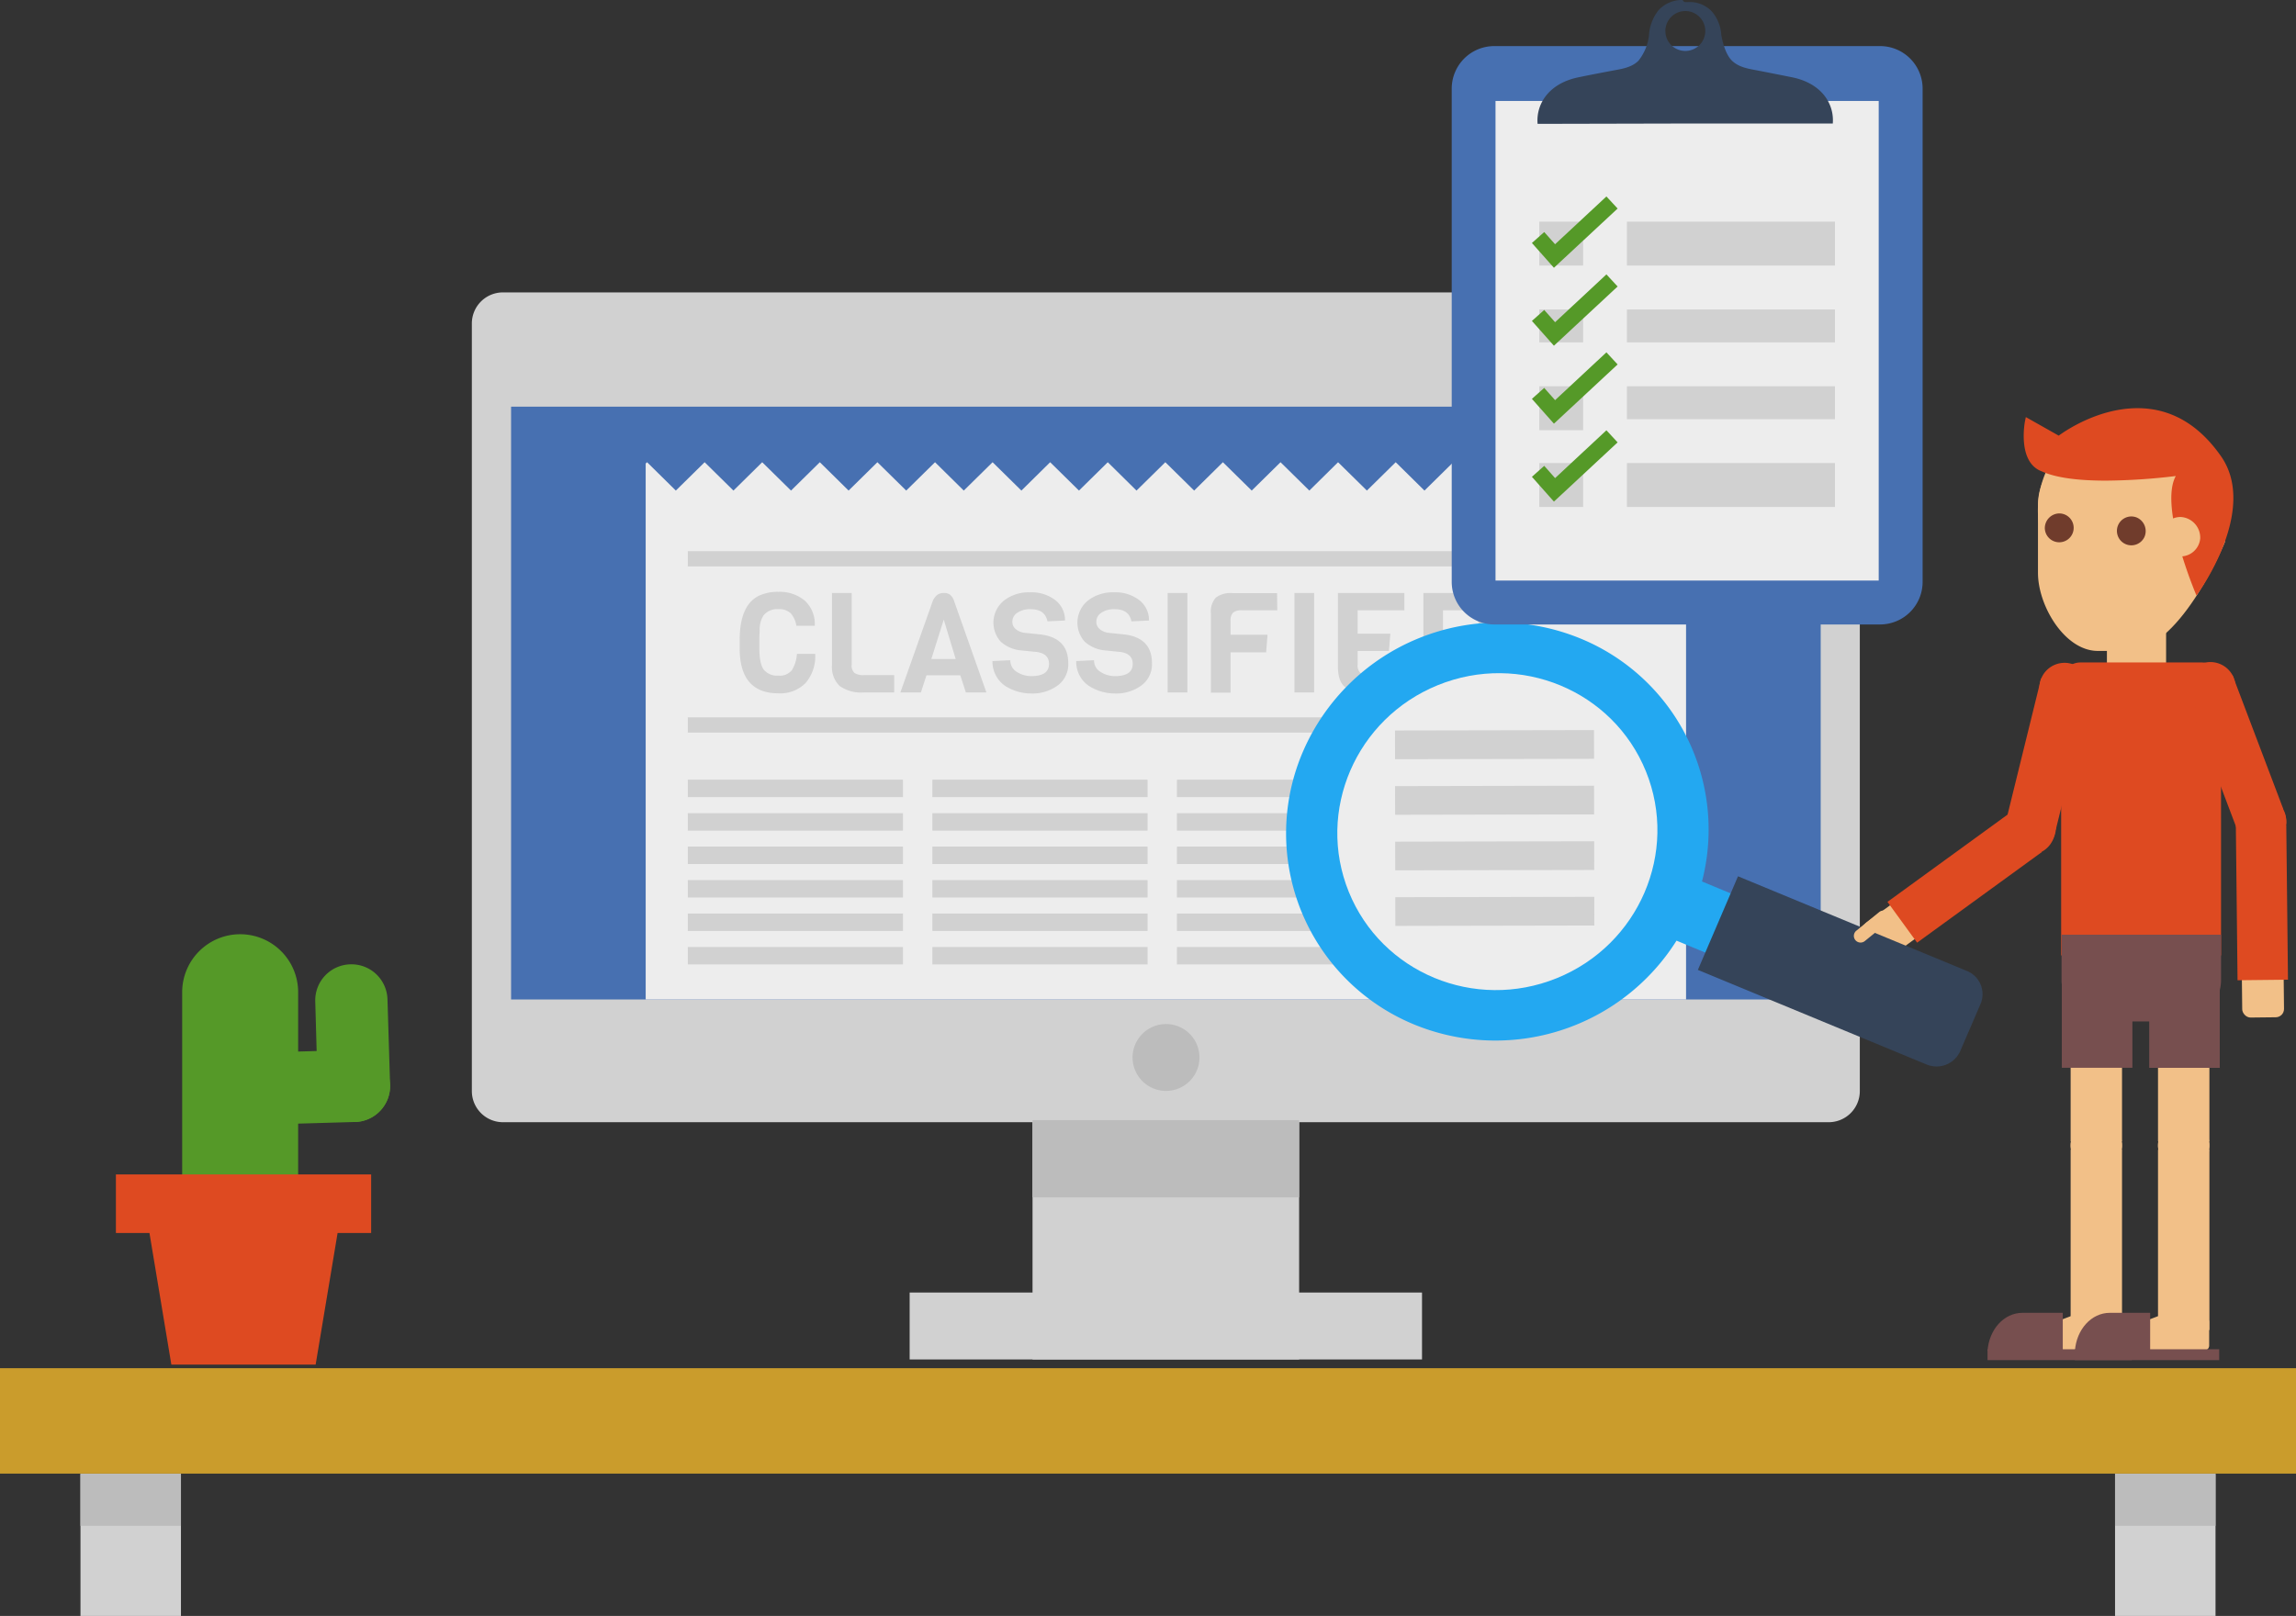 <svg xmlns="http://www.w3.org/2000/svg" width="503.5" height="354.456" viewBox="0 0 503.5 354.456">
  <rect x="0" y="0" width="503.5" height="354.456" fill="#333333" stroke="none"/>
  <g id="MF1-AUD-IMA-12" transform="translate(0 0.021)">
    <rect id="Rectángulo_1481" data-name="Rectángulo 1481" width="22.034" height="31.175" transform="translate(17.647 323.259)" fill="#d1d1d1"/>
    <rect id="Rectángulo_1482" data-name="Rectángulo 1482" width="22.034" height="31.175" transform="translate(463.819 323.259)" fill="#d1d1d1"/>
    <rect id="Rectángulo_1483" data-name="Rectángulo 1483" width="22.034" height="11.414" transform="translate(17.647 323.259)" fill="#bcbcbc"/>
    <rect id="Rectángulo_1484" data-name="Rectángulo 1484" width="22.034" height="11.414" transform="translate(463.819 323.259)" fill="#bcbcbc"/>
    <rect id="Rectángulo_1485" data-name="Rectángulo 1485" width="503.5" height="23.122" transform="translate(0 300.088)" fill="#ca9c2c"/>
    <path id="Trazado_3485" data-name="Trazado 3485" d="M393.043,239.635a6.832,6.832,0,0,1-6.88,6.783H95.55a6.831,6.831,0,0,1-6.88-6.783V71.17a6.819,6.819,0,0,1,6.88-6.77H386.163a6.819,6.819,0,0,1,6.88,6.77Z" transform="translate(14.804 -0.285)" fill="#d1d1d1"/>
    <rect id="Rectángulo_1486" data-name="Rectángulo 1486" width="112.359" height="14.677" transform="translate(199.481 283.492)" fill="#d1d1d1"/>
    <rect id="Rectángulo_1487" data-name="Rectángulo 1487" width="58.465" height="75.635" transform="translate(226.428 222.535)" fill="#d1d1d1"/>
    <rect id="Rectángulo_1488" data-name="Rectángulo 1488" width="58.465" height="16.938" transform="translate(226.428 245.681)" fill="#bcbcbc"/>
    <path id="Trazado_3486" data-name="Trazado 3486" d="M221.9,202.991a7.333,7.333,0,1,1-7.333-7.271,7.332,7.332,0,0,1,7.333,7.271Z" transform="translate(41.135 28.88)" fill="#bcbcbc"/>
    <rect id="Rectángulo_1489" data-name="Rectángulo 1489" width="287.191" height="130.03" transform="translate(112.078 89.181)" fill="#4770b1"/>
    <path id="Trazado_3487" data-name="Trazado 3487" d="M343.486,82.94l-6.318,6.22-6.318-6.22-6.306,6.22-6.318-6.22-6.318,6.22-6.318-6.22-6.306,6.22-6.318-6.22-6.318,6.22-6.306-6.22-6.318,6.22L267.7,82.94,261.4,89.16l-6.318-6.22-6.318,6.22-6.318-6.22-6.306,6.22-6.318-6.22L223.5,89.16,217.2,82.94l-6.318,6.22-6.318-6.22-6.306,6.22-6.318-6.22-6.318,6.22-6.306-6.22-6.318,6.22-6.318-6.22-6.318,6.22-6.306-6.22-6.318,6.22-6.318-6.22-6.306,6.22-6.318-6.22-6.318,6.22-6.306-6.22-.306.293V200.786H344.011V83.465Z" transform="translate(25.731 18.425)" fill="#ededed"/>
    <path id="Trazado_3488" data-name="Trazado 3488" d="M149.281,131.753h4.008a8.97,8.97,0,0,1-2.114,6.4,7.772,7.772,0,0,1-5.964,2.249q-8.469,0-8.481-9.85v-1.833q0-7.76,4.351-9.777a9.618,9.618,0,0,1,4.131-.794,8.555,8.555,0,0,1,5.768,1.906,6.929,6.929,0,0,1,2.212,5.536h-4.033a5.378,5.378,0,0,0-1.222-2.725,3.666,3.666,0,0,0-2.737-.917,3.825,3.825,0,0,0-3.226,1.344,5.793,5.793,0,0,0-.868,3.251c0,.489-.061,1.149-.061,1.992v1.894c0,2.359.33,3.96.99,4.815a3.825,3.825,0,0,0,3.177,1.283,3.385,3.385,0,0,0,2.982-1.222A7.772,7.772,0,0,0,149.281,131.753Z" transform="translate(25.478 11.651)" fill="#d1d1d1"/>
    <path id="Trazado_3489" data-name="Trazado 3489" d="M166.943,140.164h-6.587a8.225,8.225,0,0,1-5.389-1.418A5.817,5.817,0,0,1,153.3,134.1V118.35h4.314V134.1a2.163,2.163,0,0,0,.6,1.772,3.41,3.41,0,0,0,2.139.489h6.587Z" transform="translate(29.153 11.697)" fill="#d1d1d1"/>
    <path id="Trazado_3490" data-name="Trazado 3490" d="M184.427,140.165h-4.5l-1.222-3.764h-7.418l-1.222,3.764h-4.5l7.076-19.981a3.422,3.422,0,0,1,1.051-1.442,2.444,2.444,0,0,1,1.405-.391,2.285,2.285,0,0,1,1.357.367,3.08,3.08,0,0,1,.917,1.467Zm-6.734-7.333-2.615-8.64-2.725,8.64Z" transform="translate(31.883 11.697)" fill="#d1d1d1"/>
    <path id="Trazado_3491" data-name="Trazado 3491" d="M198.711,133.765a5.744,5.744,0,0,1-2.3,4.888,9.361,9.361,0,0,1-5.866,1.772,10.742,10.742,0,0,1-5.475-1.54,6.208,6.208,0,0,1-2.139-2.249,6.526,6.526,0,0,1-.843-3.324l3.923-.183a2.884,2.884,0,0,0,1.43,2.566,5.731,5.731,0,0,0,3.165.917c2.591,0,3.886-.892,3.886-2.689q0-2.212-2.64-2.6l-3.666-.367a7.663,7.663,0,0,1-4.29-1.906,6.245,6.245,0,0,1,.684-8.982,8.836,8.836,0,0,1,5.732-1.833,8.555,8.555,0,0,1,5.573,1.723A5.524,5.524,0,0,1,198,124.416l-3.85.183c-.354-1.772-1.564-2.664-3.666-2.664a4.888,4.888,0,0,0-2.957.794,2.31,2.31,0,0,0-1.075,1.894,2.065,2.065,0,0,0,.782,1.711,3.667,3.667,0,0,0,1.919.782l3.544.367Q198.711,128.253,198.711,133.765Z" transform="translate(35.551 11.669)" fill="#d1d1d1"/>
    <path id="Trazado_3492" data-name="Trazado 3492" d="M213.728,133.765a5.744,5.744,0,0,1-2.3,4.888,9.361,9.361,0,0,1-5.866,1.772,10.706,10.706,0,0,1-5.463-1.54,6.111,6.111,0,0,1-2.151-2.249,6.514,6.514,0,0,1-.831-3.324l3.911-.183a2.884,2.884,0,0,0,1.43,2.566,5.732,5.732,0,0,0,3.165.917c2.591,0,3.886-.892,3.886-2.689q0-2.212-2.64-2.6l-3.605-.367a7.662,7.662,0,0,1-4.289-1.906,6.245,6.245,0,0,1,.684-8.982,8.836,8.836,0,0,1,5.732-1.833,8.555,8.555,0,0,1,5.573,1.723,5.524,5.524,0,0,1,2.114,4.461l-3.85.183c-.354-1.772-1.564-2.664-3.666-2.664a4.888,4.888,0,0,0-2.957.794,2.31,2.31,0,0,0-1.075,1.894,2.065,2.065,0,0,0,.782,1.711,3.666,3.666,0,0,0,1.919.782l3.544.367Q213.728,128.253,213.728,133.765Z" transform="translate(38.889 11.669)" fill="#d1d1d1"/>
    <path id="Trazado_3493" data-name="Trazado 3493" d="M217.856,140.164H213.53V118.35h4.326Z" transform="translate(42.534 11.697)" fill="#d1d1d1"/>
    <path id="Trazado_3494" data-name="Trazado 3494" d="M235.849,122.151h-7.785a2.8,2.8,0,0,0-1.919.513,2.444,2.444,0,0,0-.538,1.809v3.043h8.1l-.306,3.85h-7.8v8.848h-4.314v-17.4a4.62,4.62,0,0,1,1.063-3.434,5.341,5.341,0,0,1,3.666-1H235.8Z" transform="translate(44.253 11.697)" fill="#d1d1d1"/>
    <path id="Trazado_3495" data-name="Trazado 3495" d="M240.594,140.164H236.28V118.35h4.314Z" transform="translate(47.586 11.697)" fill="#d1d1d1"/>
    <path id="Trazado_3496" data-name="Trazado 3496" d="M258.647,140.164h-7.821c-2.444,0-4.228-.415-5.231-1.222s-1.515-2.346-1.515-4.485V118.35h14.567v3.8H248.406v5.121h7.174l-.318,3.8h-6.856V134.1a2.2,2.2,0,0,0,.587,1.772,3.41,3.41,0,0,0,2.139.489h7.516Z" transform="translate(49.319 11.697)" fill="#d1d1d1"/>
    <path id="Trazado_3497" data-name="Trazado 3497" d="M276.089,129.168v2.359a18.552,18.552,0,0,1-.55,3.776,6.477,6.477,0,0,1-1.711,2.786,8.4,8.4,0,0,1-6.11,2.078q-4.766,0-6.526-1.222c-1.173-.819-1.772-2.322-1.772-4.5V118.353h8.555a7.956,7.956,0,0,1,5.842,2.078,6.844,6.844,0,0,1,2.017,4.106,38.338,38.338,0,0,1,.257,4.632Zm-4.5,3.911a29.925,29.925,0,0,0,.171-3.874,28.563,28.563,0,0,0-.171-3.825,3.667,3.667,0,0,0-.758-1.882,3.935,3.935,0,0,0-3.226-1.344h-3.886v12.074a1.748,1.748,0,0,0,.843,1.687,6.844,6.844,0,0,0,2.994.452,3.984,3.984,0,0,0,3.275-1.344,3.666,3.666,0,0,0,.758-1.943Z" transform="translate(52.726 11.695)" fill="#d1d1d1"/>
    <path id="Trazado_3498" data-name="Trazado 3498" d="M291.381,133.765a5.781,5.781,0,0,1-2.3,4.888,9.422,9.422,0,0,1-5.878,1.772,10.706,10.706,0,0,1-5.463-1.54,6.11,6.11,0,0,1-2.139-2.249,6.526,6.526,0,0,1-.843-3.324l3.911-.183a2.884,2.884,0,0,0,1.43,2.566,5.732,5.732,0,0,0,3.165.917c2.591,0,3.886-.892,3.886-2.689q0-2.212-2.64-2.6l-3.605-.367a7.662,7.662,0,0,1-4.277-1.906,5.658,5.658,0,0,1-1.589-4.326,5.756,5.756,0,0,1,2.261-4.656,8.836,8.836,0,0,1,5.732-1.833,8.555,8.555,0,0,1,5.585,1.723,5.512,5.512,0,0,1,2.1,4.461l-3.85.183c-.354-1.772-1.564-2.664-3.666-2.664a4.889,4.889,0,0,0-2.97.794,2.346,2.346,0,0,0-1.075,1.894,2.1,2.1,0,0,0,.782,1.711,3.764,3.764,0,0,0,1.931.782l3.532.367Q291.381,128.253,291.381,133.765Z" transform="translate(56.132 11.669)" fill="#d1d1d1"/>
    <rect id="Rectángulo_1490" data-name="Rectángulo 1490" width="208.085" height="3.349" transform="translate(150.83 120.869)" fill="#d1d1d1"/>
    <rect id="Rectángulo_1491" data-name="Rectángulo 1491" width="208.085" height="3.349" transform="translate(150.83 157.324)" fill="#d1d1d1"/>
    <rect id="Rectángulo_1492" data-name="Rectángulo 1492" width="47.185" height="3.825" transform="translate(150.83 170.999)" fill="#d1d1d1"/>
    <rect id="Rectángulo_1493" data-name="Rectángulo 1493" width="47.185" height="3.825" transform="translate(150.83 178.344)" fill="#d1d1d1"/>
    <rect id="Rectángulo_1494" data-name="Rectángulo 1494" width="47.185" height="3.825" transform="translate(150.83 185.677)" fill="#d1d1d1"/>
    <rect id="Rectángulo_1495" data-name="Rectángulo 1495" width="47.185" height="3.825" transform="translate(150.83 193.021)" fill="#d1d1d1"/>
    <rect id="Rectángulo_1496" data-name="Rectángulo 1496" width="47.185" height="3.825" transform="translate(150.83 200.354)" fill="#d1d1d1"/>
    <rect id="Rectángulo_1497" data-name="Rectángulo 1497" width="47.185" height="3.825" transform="translate(150.83 207.699)" fill="#d1d1d1"/>
    <rect id="Rectángulo_1498" data-name="Rectángulo 1498" width="47.185" height="3.825" transform="translate(311.73 170.999)" fill="#d1d1d1"/>
    <rect id="Rectángulo_1499" data-name="Rectángulo 1499" width="47.185" height="3.825" transform="translate(311.73 178.344)" fill="#d1d1d1"/>
    <rect id="Rectángulo_1500" data-name="Rectángulo 1500" width="47.185" height="3.825" transform="translate(311.73 185.677)" fill="#d1d1d1"/>
    <rect id="Rectángulo_1501" data-name="Rectángulo 1501" width="47.185" height="3.825" transform="translate(311.73 193.021)" fill="#d1d1d1"/>
    <rect id="Rectángulo_1502" data-name="Rectángulo 1502" width="47.185" height="3.825" transform="translate(311.73 200.354)" fill="#d1d1d1"/>
    <rect id="Rectángulo_1503" data-name="Rectángulo 1503" width="47.185" height="3.825" transform="translate(311.73 207.699)" fill="#d1d1d1"/>
    <rect id="Rectángulo_1504" data-name="Rectángulo 1504" width="47.185" height="3.825" transform="translate(258.093 170.999)" fill="#d1d1d1"/>
    <rect id="Rectángulo_1505" data-name="Rectángulo 1505" width="47.185" height="3.825" transform="translate(258.093 178.344)" fill="#d1d1d1"/>
    <rect id="Rectángulo_1506" data-name="Rectángulo 1506" width="47.185" height="3.825" transform="translate(258.093 185.677)" fill="#d1d1d1"/>
    <rect id="Rectángulo_1507" data-name="Rectángulo 1507" width="47.185" height="3.825" transform="translate(258.093 193.021)" fill="#d1d1d1"/>
    <rect id="Rectángulo_1508" data-name="Rectángulo 1508" width="47.185" height="3.825" transform="translate(258.093 200.354)" fill="#d1d1d1"/>
    <rect id="Rectángulo_1509" data-name="Rectángulo 1509" width="47.185" height="3.825" transform="translate(258.093 207.699)" fill="#d1d1d1"/>
    <rect id="Rectángulo_1510" data-name="Rectángulo 1510" width="47.185" height="3.825" transform="translate(204.467 170.999)" fill="#d1d1d1"/>
    <rect id="Rectángulo_1511" data-name="Rectángulo 1511" width="47.185" height="3.825" transform="translate(204.467 178.344)" fill="#d1d1d1"/>
    <rect id="Rectángulo_1512" data-name="Rectángulo 1512" width="47.185" height="3.825" transform="translate(204.467 185.677)" fill="#d1d1d1"/>
    <rect id="Rectángulo_1513" data-name="Rectángulo 1513" width="47.185" height="3.825" transform="translate(204.467 193.021)" fill="#d1d1d1"/>
    <rect id="Rectángulo_1514" data-name="Rectángulo 1514" width="47.185" height="3.825" transform="translate(204.467 200.354)" fill="#d1d1d1"/>
    <rect id="Rectángulo_1515" data-name="Rectángulo 1515" width="47.185" height="3.825" transform="translate(204.467 207.699)" fill="#d1d1d1"/>
    <rect id="Rectángulo_1516" data-name="Rectángulo 1516" width="11.268" height="32.092" transform="translate(454.079 218.221)" fill="#f2c088"/>
    <path id="Trazado_3499" data-name="Trazado 3499" d="M381.194,224.048a5.634,5.634,0,1,1,5.634-5.634,5.634,5.634,0,0,1-5.634,5.634Z" transform="translate(78.519 32.669)" fill="#f2c088"/>
    <path id="Trazado_3500" data-name="Trazado 3500" d="M381.214,197.838a5.634,5.634,0,1,1,5.634-5.634A5.634,5.634,0,0,1,381.214,197.838Z" transform="translate(78.523 26.848)" fill="#f2c088"/>
    <rect id="Rectángulo_1517" data-name="Rectángulo 1517" width="11.268" height="39.547" transform="translate(454.079 252.17)" fill="#f2c088"/>
    <circle id="Elipse_551" data-name="Elipse 551" cx="5.634" cy="5.634" r="5.634" transform="translate(454.079 245.754)" fill="#f2c088"/>
    <path id="Trazado_3501" data-name="Trazado 3501" d="M387.544,248.06H379.05a2.542,2.542,0,0,0-.916.171L364.4,253.437c-.782.306-1.222.929-.953,1.54a1.943,1.943,0,0,0,1.882,1.014h22.218c1.075,0,1.943-.6,1.943-1.357v-5.206C389.487,248.671,388.583,248.06,387.544,248.06Z" transform="translate(75.811 40.504)" fill="#f2c088"/>
    <path id="Trazado_3502" data-name="Trazado 3502" d="M377.148,255.9V247.55h-8.836c-4.07,0-7.333,3.666-7.662,8.347Z" transform="translate(75.207 40.391)" fill="#774f4f"/>
    <rect id="Rectángulo_1518" data-name="Rectángulo 1518" width="31.64" height="2.383" transform="translate(435.857 295.933)" fill="#774f4f"/>
    <path id="Trazado_3503" data-name="Trazado 3503" d="M411.681,107.629a21,21,0,1,1-20.7-21.289,21,21,0,0,1,20.7,21.289Z" transform="translate(77.215 4.588)" fill="#f2c088"/>
    <path id="Trazado_3504" data-name="Trazado 3504" d="M400.044,119.836c0,7.247-5.878,17.109-13.125,17.109h-4.094c-7.247,0-13.125-9.887-13.125-17.109V104.975A13.125,13.125,0,0,1,382.825,91.85h4.094a13.125,13.125,0,0,1,13.125,13.125Z" transform="translate(77.217 5.812)" fill="#f2c088"/>
    <path id="Trazado_3505" data-name="Trazado 3505" d="M407.976,109.05s-9.361,23.061-20.714,24.063.33-23.049.33-23.049Z" transform="translate(80.016 9.632)" fill="#f2c088"/>
    <rect id="Rectángulo_1519" data-name="Rectángulo 1519" width="12.979" height="16.987" rx="1.25" transform="translate(462.035 135.045)" fill="#f2c088"/>
    <path id="Trazado_3506" data-name="Trazado 3506" d="M370.93,107.406a3.165,3.165,0,1,0,3.116-3.336,3.226,3.226,0,0,0-3.116,3.336Z" transform="translate(77.49 8.526)" fill="#703c2c"/>
    <path id="Trazado_3507" data-name="Trazado 3507" d="M388.173,104.829a3.165,3.165,0,1,0,1.76,4.216,3.239,3.239,0,0,0-1.76-4.216Z" transform="translate(80.363 8.647)" fill="#703c2c"/>
    <path id="Trazado_3508" data-name="Trazado 3508" d="M410.426,95.751c-4.888-7.015-11.06-10.571-18.331-10.571-8.457,0-15.606,4.8-17.28,6.025l-7.21-4.07-.183.9c-.073.367-1.674,9.019,3.666,11,2.97,1.357,7.7,2.041,14.066,2.041a134.005,134.005,0,0,0,15.337-1.014c-3.776,6.819,4.534,26.214,4.534,26.214S418.773,107.764,410.426,95.751Z" transform="translate(76.649 4.33)" fill="#de4a21"/>
    <path id="Trazado_3509" data-name="Trazado 3509" d="M400.379,109.439a4.326,4.326,0,1,1-4.3-4.729A4.534,4.534,0,0,1,400.379,109.439Z" transform="translate(82.113 8.668)" fill="#f2c088"/>
    <path id="Trazado_3510" data-name="Trazado 3510" d="M408.922,135.073a4.253,4.253,0,0,0-4.253-4.253H378.1a4.241,4.241,0,0,0-4.241,4.253v60h35.062Z" transform="translate(78.141 14.467)" fill="#de4a21"/>
    <path id="Trazado_3511" data-name="Trazado 3511" d="M373.93,179.69v9.887a9.117,9.117,0,0,0,9.117,9.129h16.743a9.117,9.117,0,0,0,9.117-9.129V179.69Z" transform="translate(78.157 25.32)" fill="#774f4f"/>
    <rect id="Rectángulo_1520" data-name="Rectángulo 1520" width="9.166" height="13.137" rx="1.82" transform="translate(491.581 210.057) rotate(-0.63)" fill="#f2c088"/>
    <rect id="Rectángulo_1521" data-name="Rectángulo 1521" width="11.06" height="33.803" transform="translate(490.31 181.193) rotate(-0.63)" fill="#de4a21"/>
    <path id="Trazado_3512" data-name="Trazado 3512" d="M410.663,155a5.536,5.536,0,1,1-5.463,5.585A5.536,5.536,0,0,1,410.663,155Z" transform="translate(85.101 19.837)" fill="#de4a21"/>
    <rect id="Rectángulo_1522" data-name="Rectángulo 1522" width="11.06" height="31.481" transform="translate(479.23 151.967) rotate(-20.76)" fill="#de4a21"/>
    <path id="Trazado_3513" data-name="Trazado 3513" d="M412.693,165.507a5.536,5.536,0,1,1,3.214-7.137A5.536,5.536,0,0,1,412.693,165.507Z" transform="translate(85.1 19.791)" fill="#de4a21"/>
    <path id="Trazado_3514" data-name="Trazado 3514" d="M403.593,141.447a5.524,5.524,0,1,1,3.089-2.9,5.536,5.536,0,0,1-3.089,2.9Z" transform="translate(83.079 14.447)" fill="#de4a21"/>
    <rect id="Rectángulo_1523" data-name="Rectángulo 1523" width="11.268" height="32.092" transform="translate(473.241 218.221)" fill="#f2c088"/>
    <path id="Trazado_3515" data-name="Trazado 3515" d="M396.874,224.048a5.634,5.634,0,1,1,5.634-5.634A5.634,5.634,0,0,1,396.874,224.048Z" transform="translate(82.001 32.669)" fill="#f2c088"/>
    <path id="Trazado_3516" data-name="Trazado 3516" d="M396.894,197.838a5.634,5.634,0,1,1,5.634-5.634,5.634,5.634,0,0,1-5.634,5.634Z" transform="translate(82.006 26.848)" fill="#f2c088"/>
    <rect id="Rectángulo_1524" data-name="Rectángulo 1524" width="11.268" height="39.547" transform="translate(473.241 252.17)" fill="#f2c088"/>
    <circle id="Elipse_552" data-name="Elipse 552" cx="5.634" cy="5.634" r="5.634" transform="translate(473.241 245.754)" fill="#f2c088"/>
    <path id="Trazado_3517" data-name="Trazado 3517" d="M403.224,248.06H394.73a2.663,2.663,0,0,0-.929.171l-13.724,5.206c-.782.306-1.222.929-.953,1.54a1.943,1.943,0,0,0,1.882,1.014h22.218c1.063,0,1.943-.6,1.943-1.357v-5.206C405.167,248.671,404.287,248.06,403.224,248.06Z" transform="translate(79.293 40.504)" fill="#f2c088"/>
    <path id="Trazado_3518" data-name="Trazado 3518" d="M392.828,255.9V247.55h-8.836c-4.069,0-7.333,3.666-7.663,8.347Z" transform="translate(78.69 40.391)" fill="#774f4f"/>
    <rect id="Rectángulo_1525" data-name="Rectángulo 1525" width="31.64" height="2.383" transform="translate(455.02 295.933)" fill="#774f4f"/>
    <rect id="Rectángulo_1526" data-name="Rectángulo 1526" width="15.472" height="21.374" transform="translate(471.31 212.831)" fill="#774f4f"/>
    <rect id="Rectángulo_1527" data-name="Rectángulo 1527" width="15.472" height="19.651" transform="translate(452.148 214.542)" fill="#774f4f"/>
    <rect id="Rectángulo_1528" data-name="Rectángulo 1528" width="13.137" height="9.166" rx="1.82" transform="translate(407.817 203.398) rotate(-36.01)" fill="#f2c088"/>
    <rect id="Rectángulo_1529" data-name="Rectángulo 1529" width="33.803" height="11.06" transform="translate(413.91 197.803) rotate(-36.01)" fill="#de4a21"/>
    <path id="Trazado_3519" data-name="Trazado 3519" d="M373.72,158.554a5.536,5.536,0,1,0-1.222,7.736A5.536,5.536,0,0,0,373.72,158.554Z" transform="translate(75.886 20.12)" fill="#de4a21"/>
    <rect id="Rectángulo_1530" data-name="Rectángulo 1530" width="31.481" height="11.06" transform="matrix(0.239, -0.971, 0.971, 0.239, 440.08, 179.349)" fill="#de4a21"/>
    <path id="Trazado_3520" data-name="Trazado 3520" d="M368.038,166.761a5.536,5.536,0,1,0-4.008-6.7,5.536,5.536,0,0,0,4.008,6.7Z" transform="translate(75.922 20.028)" fill="#de4a21"/>
    <path id="Trazado_3521" data-name="Trazado 3521" d="M374.167,141.783a5.524,5.524,0,1,0-3.42-2.505,5.536,5.536,0,0,0,3.42,2.505Z" transform="translate(77.272 14.477)" fill="#de4a21"/>
    <path id="Trazado_3522" data-name="Trazado 3522" d="M299.355,127.172a46.879,46.879,0,0,0-60.823,24.674,45.327,45.327,0,0,0,24.332,59.98A46.916,46.916,0,0,0,320.4,193.434l9.532,3.947,5.585-12.966-9.532-3.96a45.3,45.3,0,0,0-26.629-53.283Z" transform="translate(47.253 12.872)" fill="#23a8f1"/>
    <ellipse id="Elipse_553" data-name="Elipse 553" cx="35.159" cy="34.683" rx="35.159" ry="34.683" transform="translate(282.746 163.474) rotate(-22.08)" fill="#ededed"/>
    <path id="Trazado_3523" data-name="Trazado 3523" d="M308.67,189.731l50.216,20.775a5.683,5.683,0,0,0,7.333-2.994l4.424-10.266a5.5,5.5,0,0,0-2.945-7.271L317.469,169.2Z" transform="translate(63.663 22.99)" fill="#354459"/>
    <rect id="Rectángulo_1531" data-name="Rectángulo 1531" width="43.641" height="6.294" transform="translate(305.918 160.21) rotate(-0.11)" fill="#d1d1d1"/>
    <rect id="Rectángulo_1532" data-name="Rectángulo 1532" width="43.641" height="6.294" transform="translate(305.93 172.407) rotate(-0.11)" fill="#d1d1d1"/>
    <rect id="Rectángulo_1533" data-name="Rectángulo 1533" width="43.641" height="6.294" transform="translate(305.953 184.591) rotate(-0.11)" fill="#d1d1d1"/>
    <rect id="Rectángulo_1534" data-name="Rectángulo 1534" width="43.641" height="6.294" transform="translate(305.976 196.775) rotate(-0.11)" fill="#d1d1d1"/>
    <path id="Trazado_3524" data-name="Trazado 3524" d="M344.285,175.9a1.466,1.466,0,0,1-.208,2.065l-5.023,4.082a1.479,1.479,0,0,1-2.065-.22h0a1.466,1.466,0,0,1,.22-2.065l5.01-4.082a1.467,1.467,0,0,1,2.065.22Z" transform="translate(69.88 24.357)" fill="#f2c088"/>
    <path id="Trazado_3525" data-name="Trazado 3525" d="M367.766,137.706a9.337,9.337,0,0,1-9.324,9.349H273.824a9.337,9.337,0,0,1-9.324-9.349V29.539a9.337,9.337,0,0,1,9.324-9.349h84.593a9.337,9.337,0,0,1,9.349,9.349Z" transform="translate(53.854 -10.103)" fill="#4770b1"/>
    <rect id="Rectángulo_1535" data-name="Rectángulo 1535" width="84.031" height="105.197" transform="translate(327.959 22.125)" fill="#ededed"/>
    <path id="Trazado_3526" data-name="Trazado 3526" d="M335.594,28.846q-3.666-.733-7.235-1.43c-2.053-.391-4.265-.672-5.829-2.2-1.32-1.3-2.041-3.886-2.334-5.683a8.677,8.677,0,0,0-2.041-5.072,6.709,6.709,0,0,0-5.316-2.09h-.587c-.257,0-.55-.452-.55-.452a6.892,6.892,0,0,0-5.316,2.31,9.777,9.777,0,0,0-2.041,5.414,10.889,10.889,0,0,1-2.322,5.609c-1.564,1.54-3.788,1.8-5.829,2.188-2.444.464-4.888.929-7.235,1.418-6.7,1.344-9.41,5.988-9.044,10.229l32.361-.073H344.65C345,34.834,342.352,30.178,335.594,28.846ZM312.277,23.09a4.375,4.375,0,1,1,3.122-1.273A4.387,4.387,0,0,1,312.277,23.09Z" transform="translate(57.27 -11.94)" fill="#354459"/>
    <rect id="Rectángulo_1536" data-name="Rectángulo 1536" width="9.606" height="9.63" transform="translate(337.565 48.595)" fill="#d1d1d1"/>
    <rect id="Rectángulo_1537" data-name="Rectángulo 1537" width="45.621" height="9.63" transform="translate(356.776 48.595)" fill="#d1d1d1"/>
    <rect id="Rectángulo_1538" data-name="Rectángulo 1538" width="9.606" height="7.223" transform="translate(337.565 67.855)" fill="#d1d1d1"/>
    <rect id="Rectángulo_1539" data-name="Rectángulo 1539" width="45.621" height="7.223" transform="translate(356.776 67.855)" fill="#d1d1d1"/>
    <rect id="Rectángulo_1540" data-name="Rectángulo 1540" width="9.606" height="9.63" transform="translate(337.565 84.708)" fill="#d1d1d1"/>
    <rect id="Rectángulo_1541" data-name="Rectángulo 1541" width="45.621" height="7.223" transform="translate(356.776 84.708)" fill="#d1d1d1"/>
    <rect id="Rectángulo_1542" data-name="Rectángulo 1542" width="9.606" height="9.63" transform="translate(337.565 101.548)" fill="#d1d1d1"/>
    <rect id="Rectángulo_1543" data-name="Rectángulo 1543" width="45.621" height="9.63" transform="translate(356.776 101.548)" fill="#d1d1d1"/>
    <path id="Trazado_3527" data-name="Trazado 3527" d="M279.717,50.883l-4.827-5.438,2.7-2.4,2.383,2.676L291.229,35.24l2.456,2.652Z" transform="translate(61.05 7.831)" fill="#559928"/>
    <path id="Trazado_3528" data-name="Trazado 3528" d="M279.717,64.873l-4.827-5.438,2.7-2.408,2.383,2.689L291.229,49.23l2.456,2.652Z" transform="translate(61.05 10.938)" fill="#559928"/>
    <path id="Trazado_3529" data-name="Trazado 3529" d="M279.717,78.863l-4.827-5.438,2.7-2.408,2.383,2.689L291.229,63.22l2.456,2.652Z" transform="translate(61.05 14.045)" fill="#559928"/>
    <path id="Trazado_3530" data-name="Trazado 3530" d="M279.717,92.853l-4.827-5.438,2.7-2.408,2.383,2.689L291.229,77.21l2.456,2.652Z" transform="translate(61.05 17.152)" fill="#559928"/>
    <path id="Trazado_3531" data-name="Trazado 3531" d="M62.122,235.156a12.722,12.722,0,0,1-12.71,12.722h0A12.722,12.722,0,0,1,36.69,235.156V192.31A12.722,12.722,0,0,1,49.412,179.6h0a12.71,12.71,0,0,1,12.71,12.71Z" transform="translate(3.26 25.3)" fill="#559928"/>
    <path id="Trazado_3532" data-name="Trazado 3532" d="M76.983,211.471a7.9,7.9,0,0,1-7.675,8.115h0a7.895,7.895,0,0,1-8.212-7.7l-.525-18.747A7.907,7.907,0,0,1,68.294,185h0a7.907,7.907,0,0,1,8.115,7.675Z" transform="translate(8.563 26.499)" fill="#559928"/>
    <path id="Trazado_3533" data-name="Trazado 3533" d="M72.115,200.381a7.907,7.907,0,0,1,8.164,7.675h0A7.9,7.9,0,0,1,72.6,216.17l-18.747.538a7.919,7.919,0,0,1-8.127-7.687h0a7.907,7.907,0,0,1,7.662-8.115Z" transform="translate(5.267 29.914)" fill="#559928"/>
    <path id="Trazado_3534" data-name="Trazado 3534" d="M76.772,210.77H20.8v12.844h7.357l4.8,28.866H64.6l4.815-28.866h7.357Z" transform="translate(4.619 46.814)" fill="#de4a21"/>
  </g>
</svg>
